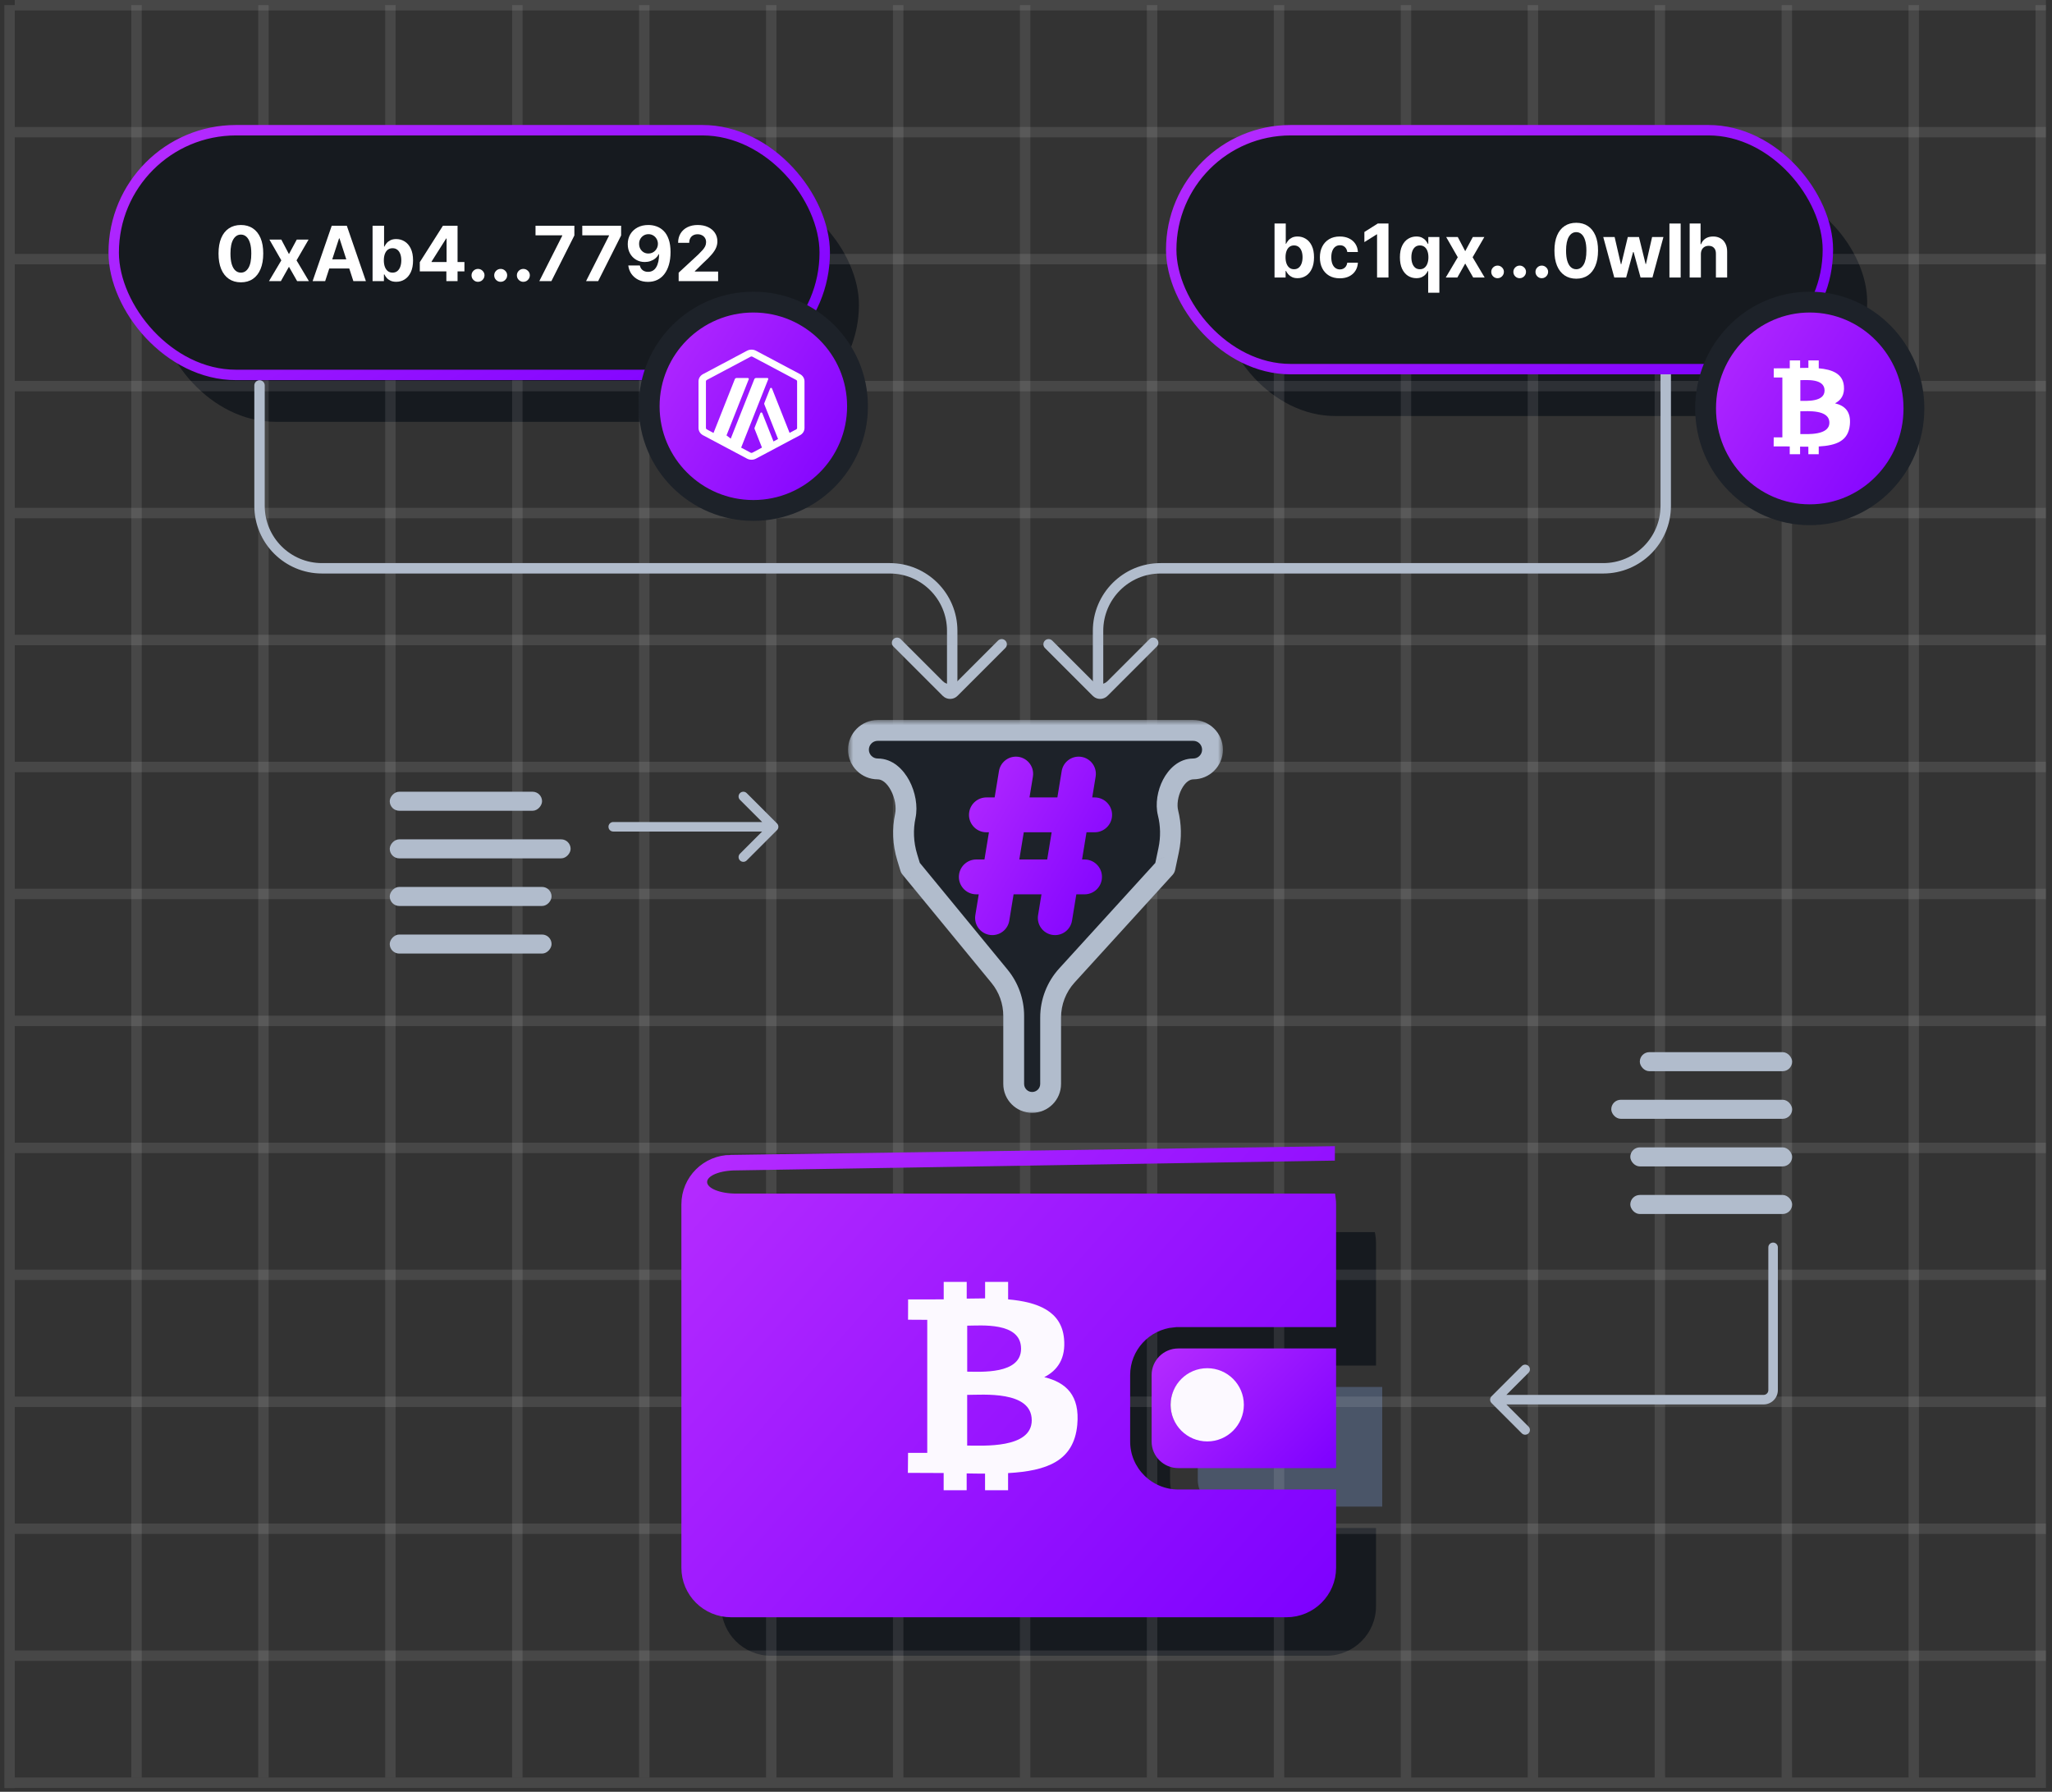 <svg width="197" height="172" viewBox="0 0 197 172" fill="none" xmlns="http://www.w3.org/2000/svg">
<rect x="0" y="0" width="197" height="172" fill="#333333" stroke="none"/>
<path fill-rule="evenodd" clip-rule="evenodd" d="M114.991 135.689C114.991 134.281 116.138 133.139 117.552 133.139H132.7V144.624H117.552C116.138 144.624 114.991 143.482 114.991 142.075V135.689Z" fill="#4A5568"/>
<path d="M116.954 131.088H132.102V119.308C132.102 118.952 132.06 118.607 131.985 118.272H74.503C72.966 118.272 71.72 117.773 71.72 117.159C71.72 116.545 72.966 116.046 74.503 116.046H75.736L75.381 114.559H74.02C71.385 114.559 69.249 116.685 69.249 119.308V154.193C69.249 156.815 71.385 158.941 74.02 158.941H127.331C129.966 158.941 132.102 156.817 132.102 154.193V146.677H116.954C114.405 146.677 112.332 144.613 112.332 142.076V135.69C112.332 133.153 114.405 131.089 116.954 131.089V131.088Z" fill="#161A1F"/>
<rect x="15.2" y="18" width="67.261" height="22.491" rx="11.245" fill="#161A1F"/>
<rect x="117.214" y="18" width="62.043" height="21.934" rx="10.967" fill="#161A1F"/>
<line x1="195.917" y1="170.625" x2="195.917" y2="0.488" stroke="white" stroke-opacity="0.1"/>
<line x1="171.542" y1="170.625" x2="171.542" y2="0.488" stroke="white" stroke-opacity="0.1"/>
<line x1="183.729" y1="170.625" x2="183.729" y2="0.488" stroke="white" stroke-opacity="0.1"/>
<line x1="147.167" y1="170.625" x2="147.167" y2="0.488" stroke="white" stroke-opacity="0.1"/>
<line x1="159.354" y1="170.625" x2="159.354" y2="0.488" stroke="white" stroke-opacity="0.1"/>
<line x1="122.792" y1="170.625" x2="122.792" y2="0.488" stroke="white" stroke-opacity="0.1"/>
<line x1="134.979" y1="170.625" x2="134.979" y2="0.488" stroke="white" stroke-opacity="0.1"/>
<line x1="98.416" y1="170.625" x2="98.417" y2="0.488" stroke="white" stroke-opacity="0.1"/>
<line x1="110.604" y1="170.625" x2="110.604" y2="0.488" stroke="white" stroke-opacity="0.1"/>
<line x1="74.041" y1="170.625" x2="74.042" y2="0.488" stroke="white" stroke-opacity="0.1"/>
<line x1="86.229" y1="170.625" x2="86.229" y2="0.488" stroke="white" stroke-opacity="0.1"/>
<line x1="196.417" y1="0.5" x2="1.417" y2="0.5" stroke="white" stroke-opacity="0.1"/>
<line x1="196.417" y1="24.875" x2="1.417" y2="24.875" stroke="white" stroke-opacity="0.1"/>
<line x1="196.417" y1="49.25" x2="1.417" y2="49.25" stroke="white" stroke-opacity="0.1"/>
<line x1="196.417" y1="73.625" x2="1.417" y2="73.625" stroke="white" stroke-opacity="0.1"/>
<line x1="196.417" y1="98" x2="1.417" y2="98" stroke="white" stroke-opacity="0.1"/>
<line x1="196.417" y1="122.375" x2="1.417" y2="122.375" stroke="white" stroke-opacity="0.1"/>
<line x1="196.417" y1="110.188" x2="1.417" y2="110.187" stroke="white" stroke-opacity="0.1"/>
<line x1="196.417" y1="85.812" x2="1.417" y2="85.812" stroke="white" stroke-opacity="0.1"/>
<line x1="196.417" y1="61.438" x2="1.417" y2="61.438" stroke="white" stroke-opacity="0.1"/>
<line x1="196.417" y1="37.062" x2="1.417" y2="37.062" stroke="white" stroke-opacity="0.1"/>
<line x1="196.417" y1="12.688" x2="1.417" y2="12.688" stroke="white" stroke-opacity="0.1"/>
<line x1="196.417" y1="134.562" x2="1.417" y2="134.562" stroke="white" stroke-opacity="0.1"/>
<line x1="196.417" y1="158.938" x2="1.417" y2="158.937" stroke="white" stroke-opacity="0.1"/>
<line x1="196.417" y1="146.75" x2="1.417" y2="146.75" stroke="white" stroke-opacity="0.1"/>
<line x1="196.417" y1="171.125" x2="1.417" y2="171.125" stroke="white" stroke-opacity="0.1"/>
<line x1="49.666" y1="170.625" x2="49.667" y2="0.488" stroke="white" stroke-opacity="0.1"/>
<line x1="61.854" y1="170.625" x2="61.854" y2="0.488" stroke="white" stroke-opacity="0.1"/>
<line x1="25.291" y1="170.625" x2="25.292" y2="0.488" stroke="white" stroke-opacity="0.1"/>
<line x1="37.479" y1="170.625" x2="37.479" y2="0.488" stroke="white" stroke-opacity="0.1"/>
<line x1="13.104" y1="170.625" x2="13.104" y2="0.488" stroke="white" stroke-opacity="0.1"/>
<line x1="0.917" y1="171.641" x2="0.917" y2="0.488" stroke="white" stroke-opacity="0.1"/>
<path d="M91.416 66.5L91.416 60.554C91.416 57.241 88.73 54.554 85.416 54.554L30.916 54.554C27.603 54.554 24.916 51.868 24.916 48.554L24.916 37" stroke="#B1BCCC" stroke-linecap="round"/>
<path d="M90.508 66.799C90.898 67.189 91.531 67.189 91.922 66.799L96.518 62.202C96.713 62.007 96.713 61.691 96.518 61.495C96.323 61.3 96.006 61.3 95.811 61.495L91.922 65.384C91.531 65.775 90.898 65.775 90.508 65.384L86.477 61.354C86.282 61.158 85.965 61.158 85.77 61.354C85.575 61.549 85.575 61.865 85.77 62.061L90.508 66.799Z" fill="#B1BCCC"/>
<path d="M105.417 66.5L105.417 60.554C105.417 57.241 108.103 54.554 111.417 54.554L153.917 54.554C157.23 54.554 159.917 51.868 159.917 48.554L159.917 34.5" stroke="#B1BCCC" stroke-linecap="round"/>
<path d="M106.325 66.799C105.935 67.189 105.302 67.189 104.911 66.799L100.315 62.202C100.12 62.007 100.12 61.691 100.315 61.495C100.51 61.3 100.827 61.3 101.022 61.495L104.911 65.384C105.302 65.775 105.935 65.775 106.325 65.384L110.356 61.354C110.551 61.158 110.868 61.158 111.063 61.354C111.258 61.549 111.258 61.865 111.063 62.061L106.325 66.799Z" fill="#B1BCCC"/>
<rect x="10.916" y="12.5" width="68.261" height="23.491" rx="11.745" fill="#161A1F" stroke="url(#paint0_linear_249_23964)"/>
<path d="M23.126 27.102C22.68 27.101 22.296 26.991 21.974 26.773C21.654 26.555 21.407 26.239 21.234 25.826C21.063 25.412 20.978 24.915 20.98 24.333C20.98 23.754 21.066 23.26 21.237 22.852C21.41 22.443 21.657 22.133 21.977 21.92C22.298 21.705 22.681 21.598 23.126 21.598C23.571 21.598 23.953 21.705 24.273 21.92C24.595 22.134 24.842 22.446 25.015 22.854C25.188 23.261 25.274 23.754 25.272 24.333C25.272 24.916 25.186 25.415 25.013 25.828C24.841 26.242 24.596 26.557 24.276 26.775C23.956 26.993 23.573 27.102 23.126 27.102ZM23.126 26.171C23.431 26.171 23.674 26.018 23.855 25.711C24.037 25.405 24.127 24.946 24.125 24.333C24.125 23.93 24.084 23.595 24.001 23.326C23.919 23.058 23.803 22.857 23.653 22.722C23.504 22.587 23.329 22.519 23.126 22.519C22.823 22.519 22.581 22.671 22.399 22.974C22.218 23.276 22.126 23.73 22.125 24.333C22.125 24.742 22.165 25.082 22.246 25.356C22.329 25.628 22.446 25.832 22.597 25.968C22.747 26.103 22.924 26.171 23.126 26.171Z" fill="white"/>
<path d="M27.008 23L27.74 24.393L28.49 23H29.624L28.469 24.993L29.655 26.986H28.526L27.74 25.608L26.966 26.986H25.824L27.008 24.993L25.866 23H27.008Z" fill="white"/>
<path d="M31.217 26.986H30.013L31.848 21.671H33.296L35.128 26.986H33.924L32.593 22.885H32.551L31.217 26.986ZM31.142 24.897H33.986V25.774H31.142V24.897Z" fill="white"/>
<path d="M35.768 26.986V21.671H36.873V23.669H36.907C36.955 23.562 37.025 23.453 37.117 23.342C37.211 23.23 37.332 23.136 37.48 23.062C37.631 22.986 37.818 22.948 38.041 22.948C38.332 22.948 38.6 23.024 38.845 23.176C39.091 23.326 39.288 23.554 39.434 23.858C39.582 24.161 39.655 24.541 39.655 24.998C39.655 25.442 39.583 25.818 39.44 26.124C39.298 26.429 39.104 26.66 38.858 26.817C38.614 26.973 38.341 27.05 38.038 27.05C37.824 27.05 37.641 27.015 37.491 26.944C37.342 26.873 37.22 26.784 37.125 26.677C37.03 26.568 36.957 26.458 36.907 26.347H36.858V26.986H35.768ZM36.85 24.993C36.85 25.23 36.883 25.436 36.948 25.613C37.014 25.789 37.109 25.927 37.234 26.025C37.358 26.122 37.51 26.171 37.688 26.171C37.868 26.171 38.02 26.122 38.145 26.023C38.269 25.922 38.364 25.784 38.428 25.608C38.493 25.429 38.526 25.224 38.526 24.993C38.526 24.762 38.494 24.56 38.43 24.385C38.366 24.211 38.272 24.074 38.147 23.975C38.023 23.877 37.87 23.827 37.688 23.827C37.508 23.827 37.356 23.875 37.231 23.97C37.108 24.065 37.014 24.2 36.948 24.375C36.883 24.55 36.85 24.756 36.85 24.993Z" fill="white"/>
<path d="M40.302 26.051V25.166L42.521 21.671H43.284V22.896H42.832L41.433 25.109V25.151H44.587V26.051H40.302ZM42.853 26.986V25.782L42.874 25.39V21.671H43.927V26.986H42.853Z" fill="white"/>
<path d="M45.892 27.053C45.721 27.053 45.574 26.993 45.451 26.872C45.33 26.749 45.269 26.602 45.269 26.43C45.269 26.261 45.33 26.115 45.451 25.994C45.574 25.873 45.721 25.813 45.892 25.813C46.058 25.813 46.203 25.873 46.328 25.994C46.452 26.115 46.515 26.261 46.515 26.43C46.515 26.544 46.485 26.649 46.426 26.744C46.369 26.838 46.294 26.913 46.201 26.97C46.107 27.025 46.004 27.053 45.892 27.053Z" fill="white"/>
<path d="M48.069 27.053C47.897 27.053 47.75 26.993 47.627 26.872C47.506 26.749 47.446 26.602 47.446 26.43C47.446 26.261 47.506 26.115 47.627 25.994C47.75 25.873 47.897 25.813 48.069 25.813C48.235 25.813 48.38 25.873 48.505 25.994C48.629 26.115 48.691 26.261 48.691 26.43C48.691 26.544 48.662 26.649 48.603 26.744C48.546 26.838 48.471 26.913 48.377 26.97C48.284 27.025 48.181 27.053 48.069 27.053Z" fill="white"/>
<path d="M50.245 27.053C50.074 27.053 49.927 26.993 49.804 26.872C49.683 26.749 49.622 26.602 49.622 26.43C49.622 26.261 49.683 26.115 49.804 25.994C49.927 25.873 50.074 25.813 50.245 25.813C50.411 25.813 50.557 25.873 50.681 25.994C50.806 26.115 50.868 26.261 50.868 26.43C50.868 26.544 50.839 26.649 50.78 26.744C50.723 26.838 50.647 26.913 50.554 26.97C50.461 27.025 50.358 27.053 50.245 27.053Z" fill="white"/>
<path d="M51.776 26.986L53.979 22.626V22.59H51.412V21.671H55.142V22.602L52.936 26.986H51.776Z" fill="white"/>
<path d="M56.264 26.986L58.468 22.626V22.59H55.901V21.671H59.63V22.602L57.425 26.986H56.264Z" fill="white"/>
<path d="M62.252 21.598C62.526 21.598 62.788 21.644 63.041 21.736C63.295 21.827 63.522 21.974 63.721 22.174C63.922 22.375 64.08 22.641 64.196 22.974C64.314 23.304 64.373 23.71 64.375 24.191C64.375 24.642 64.324 25.045 64.222 25.4C64.121 25.753 63.977 26.053 63.788 26.3C63.6 26.548 63.372 26.736 63.106 26.866C62.84 26.994 62.542 27.058 62.213 27.058C61.858 27.058 61.545 26.99 61.274 26.853C61.002 26.715 60.783 26.527 60.617 26.29C60.453 26.051 60.353 25.783 60.319 25.486H61.427C61.47 25.679 61.561 25.83 61.699 25.937C61.838 26.043 62.009 26.096 62.213 26.096C62.559 26.096 62.822 25.945 63.002 25.644C63.182 25.341 63.273 24.927 63.275 24.401H63.238C63.159 24.557 63.051 24.691 62.916 24.803C62.782 24.914 62.627 25 62.452 25.06C62.279 25.121 62.095 25.151 61.899 25.151C61.586 25.151 61.307 25.077 61.061 24.93C60.815 24.783 60.621 24.581 60.48 24.323C60.338 24.065 60.267 23.771 60.267 23.441C60.265 23.084 60.347 22.767 60.513 22.488C60.679 22.21 60.911 21.992 61.209 21.834C61.508 21.675 61.856 21.596 62.252 21.598ZM62.26 22.48C62.085 22.48 61.929 22.522 61.793 22.605C61.658 22.688 61.551 22.8 61.471 22.94C61.393 23.08 61.355 23.237 61.357 23.41C61.357 23.584 61.395 23.742 61.471 23.882C61.549 24.02 61.654 24.131 61.788 24.214C61.922 24.295 62.077 24.336 62.249 24.336C62.379 24.336 62.499 24.312 62.61 24.263C62.721 24.215 62.817 24.148 62.898 24.064C62.981 23.977 63.046 23.878 63.093 23.765C63.14 23.653 63.163 23.533 63.163 23.407C63.161 23.239 63.121 23.085 63.044 22.945C62.966 22.805 62.858 22.692 62.722 22.608C62.585 22.523 62.431 22.48 62.26 22.48Z" fill="white"/>
<path d="M65.153 26.986V26.176L67.045 24.424C67.206 24.268 67.341 24.128 67.45 24.004C67.561 23.879 67.645 23.757 67.702 23.638C67.759 23.517 67.787 23.386 67.787 23.246C67.787 23.09 67.752 22.956 67.681 22.844C67.61 22.73 67.513 22.642 67.39 22.582C67.268 22.519 67.128 22.488 66.973 22.488C66.81 22.488 66.668 22.521 66.547 22.587C66.426 22.653 66.332 22.747 66.267 22.87C66.201 22.993 66.168 23.139 66.168 23.308H65.102C65.102 22.961 65.18 22.659 65.338 22.403C65.495 22.147 65.716 21.948 65.999 21.808C66.283 21.668 66.61 21.598 66.98 21.598C67.361 21.598 67.692 21.666 67.974 21.801C68.258 21.934 68.479 22.119 68.636 22.356C68.793 22.593 68.872 22.865 68.872 23.171C68.872 23.372 68.832 23.57 68.753 23.765C68.675 23.961 68.536 24.178 68.335 24.416C68.134 24.654 67.852 24.938 67.487 25.27L66.71 26.031V26.067H68.942V26.986H65.153Z" fill="white"/>
<path d="M82.324 39C82.324 44.523 77.847 49 72.324 49C66.801 49 62.324 44.523 62.324 39C62.324 33.477 66.801 29 72.324 29C77.847 29 82.324 33.477 82.324 39Z" fill="url(#paint1_linear_249_23964)" stroke="#1D2229" stroke-width="2"/>
<path fill-rule="evenodd" clip-rule="evenodd" d="M71.713 44.023C71.847 44.094 71.997 44.131 72.147 44.131C72.298 44.131 72.448 44.094 72.582 44.023L76.8 41.781C77.07 41.639 77.235 41.375 77.235 41.087V36.603C77.235 36.318 77.068 36.052 76.8 35.91L72.584 33.67C72.448 33.599 72.298 33.562 72.147 33.562C71.997 33.562 71.847 33.599 71.713 33.67L67.495 35.912C67.227 36.054 67.06 36.318 67.06 36.603V41.087C67.06 41.373 67.227 41.639 67.495 41.781L68.253 42.183L71.713 44.023ZM72.147 34.217C72.176 34.217 72.202 34.223 72.227 34.236L76.446 36.478C76.495 36.504 76.525 36.552 76.525 36.603V41.087C76.525 41.115 76.517 41.142 76.501 41.164C76.494 41.174 76.486 41.184 76.476 41.192C76.467 41.2 76.457 41.207 76.446 41.213L75.803 41.554L74.113 37.289C74.083 37.211 73.965 37.211 73.935 37.289L73.378 38.692C73.362 38.731 73.362 38.774 73.378 38.813L74.697 42.143L74.258 42.376L73.179 39.65C73.148 39.572 73.031 39.572 73 39.65L72.444 41.053C72.434 41.076 72.43 41.101 72.432 41.125C72.432 41.133 72.433 41.14 72.435 41.147C72.437 41.156 72.44 41.165 72.444 41.174L73.152 42.965L72.227 43.457C72.204 43.47 72.176 43.476 72.147 43.476C72.119 43.476 72.094 43.47 72.068 43.457L71.152 42.97L73.754 36.403C73.777 36.344 73.73 36.284 73.664 36.284H72.596C72.55 36.284 72.506 36.299 72.472 36.325C72.448 36.344 72.428 36.369 72.417 36.398L70.155 42.106L69.748 41.794L71.884 36.4C71.898 36.365 71.885 36.328 71.856 36.305C71.84 36.292 71.818 36.284 71.793 36.284H70.724C70.644 36.284 70.572 36.329 70.546 36.398L68.5 41.56L67.852 41.215C67.802 41.189 67.772 41.141 67.772 41.09V36.603C67.772 36.552 67.802 36.504 67.852 36.478L72.07 34.236C72.094 34.223 72.122 34.217 72.147 34.217Z" fill="white"/>
<rect x="112.441" y="12.5" width="63.043" height="22.934" rx="11.467" fill="#161A1F" stroke="url(#paint2_linear_249_23964)"/>
<path d="M122.36 26.64V21.457H123.438V23.405H123.471C123.518 23.301 123.587 23.195 123.676 23.087C123.767 22.977 123.885 22.886 124.031 22.813C124.177 22.739 124.36 22.702 124.577 22.702C124.861 22.702 125.122 22.776 125.362 22.925C125.601 23.071 125.793 23.293 125.936 23.59C126.08 23.886 126.151 24.256 126.151 24.701C126.151 25.135 126.081 25.501 125.941 25.8C125.803 26.097 125.614 26.322 125.374 26.476C125.137 26.627 124.87 26.703 124.575 26.703C124.365 26.703 124.187 26.669 124.041 26.599C123.896 26.53 123.777 26.443 123.684 26.339C123.591 26.233 123.52 26.125 123.471 26.017H123.423V26.64H122.36ZM123.416 24.696C123.416 24.927 123.448 25.129 123.512 25.301C123.576 25.473 123.669 25.607 123.79 25.703C123.912 25.798 124.059 25.845 124.233 25.845C124.408 25.845 124.557 25.797 124.678 25.701C124.8 25.603 124.892 25.468 124.954 25.296C125.018 25.122 125.05 24.922 125.05 24.696C125.05 24.472 125.019 24.274 124.957 24.104C124.894 23.934 124.802 23.8 124.681 23.704C124.559 23.608 124.41 23.56 124.233 23.56C124.058 23.56 123.909 23.606 123.788 23.699C123.668 23.792 123.576 23.923 123.512 24.094C123.448 24.264 123.416 24.465 123.416 24.696Z" fill="white"/>
<path d="M128.627 26.716C128.229 26.716 127.887 26.631 127.6 26.463C127.315 26.292 127.095 26.056 126.942 25.754C126.79 25.452 126.714 25.105 126.714 24.711C126.714 24.313 126.791 23.964 126.944 23.664C127.099 23.362 127.32 23.126 127.605 22.957C127.89 22.787 128.229 22.702 128.622 22.702C128.961 22.702 129.258 22.763 129.513 22.887C129.768 23.01 129.97 23.183 130.118 23.405C130.267 23.628 130.348 23.89 130.364 24.19H129.346C129.317 23.996 129.242 23.84 129.118 23.722C128.997 23.602 128.837 23.542 128.64 23.542C128.473 23.542 128.327 23.588 128.202 23.679C128.079 23.768 127.983 23.899 127.914 24.071C127.844 24.243 127.81 24.451 127.81 24.696C127.81 24.944 127.844 25.155 127.911 25.329C127.98 25.503 128.077 25.635 128.202 25.726C128.327 25.817 128.473 25.863 128.64 25.863C128.763 25.863 128.874 25.838 128.972 25.787C129.071 25.736 129.153 25.663 129.217 25.567C129.283 25.469 129.326 25.352 129.346 25.215H130.364C130.347 25.512 130.266 25.773 130.121 26C129.977 26.224 129.779 26.399 129.526 26.526C129.273 26.653 128.973 26.716 128.627 26.716Z" fill="white"/>
<path d="M133.299 21.457V26.64H132.203V22.497H132.173L130.986 23.241V22.269L132.269 21.457H133.299Z" fill="white"/>
<path d="M137.11 28.098V26.017H137.077C137.026 26.125 136.955 26.233 136.862 26.339C136.771 26.443 136.652 26.53 136.505 26.599C136.36 26.669 136.183 26.703 135.973 26.703C135.678 26.703 135.411 26.627 135.171 26.476C134.933 26.322 134.744 26.097 134.604 25.8C134.466 25.501 134.397 25.135 134.397 24.701C134.397 24.256 134.468 23.886 134.612 23.59C134.755 23.293 134.946 23.071 135.184 22.925C135.423 22.776 135.686 22.702 135.971 22.702C136.189 22.702 136.37 22.739 136.515 22.813C136.662 22.886 136.78 22.977 136.869 23.087C136.96 23.195 137.03 23.301 137.077 23.405H137.122V22.752H138.185V28.098H137.11ZM136.315 25.845C136.489 25.845 136.636 25.798 136.755 25.703C136.877 25.607 136.97 25.473 137.034 25.301C137.1 25.129 137.133 24.927 137.133 24.696C137.133 24.465 137.1 24.264 137.036 24.094C136.972 23.923 136.879 23.792 136.758 23.699C136.636 23.606 136.489 23.56 136.315 23.56C136.138 23.56 135.989 23.608 135.867 23.704C135.746 23.8 135.654 23.934 135.591 24.104C135.529 24.274 135.498 24.472 135.498 24.696C135.498 24.922 135.529 25.122 135.591 25.296C135.655 25.468 135.747 25.603 135.867 25.701C135.989 25.797 136.138 25.845 136.315 25.845Z" fill="white"/>
<path d="M139.952 22.752L140.666 24.112L141.397 22.752H142.503L141.377 24.696L142.534 26.64H141.433L140.666 25.296L139.912 26.64H138.798L139.952 24.696L138.838 22.752H139.952Z" fill="white"/>
<path d="M143.774 26.706C143.607 26.706 143.463 26.647 143.343 26.529C143.225 26.409 143.166 26.265 143.166 26.098C143.166 25.933 143.225 25.791 143.343 25.673C143.463 25.555 143.607 25.496 143.774 25.496C143.936 25.496 144.077 25.555 144.199 25.673C144.32 25.791 144.381 25.933 144.381 26.098C144.381 26.21 144.352 26.312 144.295 26.405C144.239 26.496 144.166 26.569 144.075 26.625C143.984 26.679 143.883 26.706 143.774 26.706Z" fill="white"/>
<path d="M145.897 26.706C145.73 26.706 145.586 26.647 145.466 26.529C145.348 26.409 145.289 26.265 145.289 26.098C145.289 25.933 145.348 25.791 145.466 25.673C145.586 25.555 145.73 25.496 145.897 25.496C146.059 25.496 146.2 25.555 146.322 25.673C146.443 25.791 146.504 25.933 146.504 26.098C146.504 26.21 146.475 26.312 146.418 26.405C146.362 26.496 146.289 26.569 146.198 26.625C146.107 26.679 146.006 26.706 145.897 26.706Z" fill="white"/>
<path d="M148.019 26.706C147.852 26.706 147.709 26.647 147.589 26.529C147.471 26.409 147.412 26.265 147.412 26.098C147.412 25.933 147.471 25.791 147.589 25.673C147.709 25.555 147.852 25.496 148.019 25.496C148.181 25.496 148.323 25.555 148.445 25.673C148.566 25.791 148.627 25.933 148.627 26.098C148.627 26.21 148.598 26.312 148.541 26.405C148.485 26.496 148.412 26.569 148.321 26.625C148.229 26.679 148.129 26.706 148.019 26.706Z" fill="white"/>
<path d="M151.325 26.754C150.89 26.752 150.516 26.645 150.202 26.432C149.89 26.22 149.649 25.912 149.48 25.509C149.313 25.105 149.231 24.62 149.232 24.053C149.232 23.488 149.316 23.006 149.483 22.608C149.652 22.21 149.892 21.907 150.204 21.7C150.518 21.49 150.892 21.386 151.325 21.386C151.759 21.386 152.132 21.49 152.444 21.7C152.758 21.909 152.999 22.212 153.168 22.611C153.337 23.007 153.42 23.488 153.418 24.053C153.418 24.622 153.334 25.108 153.165 25.511C152.998 25.914 152.759 26.222 152.447 26.435C152.134 26.648 151.761 26.754 151.325 26.754ZM151.325 25.845C151.622 25.845 151.859 25.696 152.037 25.397C152.214 25.099 152.302 24.651 152.3 24.053C152.3 23.66 152.259 23.333 152.178 23.071C152.099 22.81 151.986 22.613 151.839 22.482C151.694 22.35 151.523 22.284 151.325 22.284C151.03 22.284 150.794 22.432 150.617 22.727C150.44 23.022 150.35 23.465 150.348 24.053C150.348 24.451 150.388 24.784 150.467 25.05C150.548 25.315 150.662 25.515 150.809 25.648C150.956 25.779 151.128 25.845 151.325 25.845Z" fill="white"/>
<path d="M154.977 26.64L153.919 22.752H155.01L155.612 25.364H155.648L156.275 22.752H157.346L157.984 25.349H158.017L158.609 22.752H159.697L158.642 26.64H157.5L156.832 24.195H156.784L156.116 26.64H154.977Z" fill="white"/>
<path d="M161.35 21.457V26.64H160.272V21.457H161.35Z" fill="white"/>
<path d="M163.292 24.392V26.64H162.214V21.457H163.262V23.438H163.307C163.395 23.209 163.537 23.029 163.733 22.899C163.928 22.768 164.174 22.702 164.469 22.702C164.739 22.702 164.975 22.761 165.175 22.879C165.378 22.995 165.535 23.163 165.646 23.383C165.759 23.6 165.815 23.861 165.813 24.165V26.64H164.735V24.357C164.737 24.117 164.676 23.931 164.553 23.798C164.431 23.664 164.261 23.598 164.041 23.598C163.895 23.598 163.765 23.629 163.652 23.691C163.54 23.754 163.453 23.845 163.388 23.965C163.326 24.083 163.294 24.226 163.292 24.392Z" fill="white"/>
<path d="M183.744 39.206C183.744 44.843 179.266 49.413 173.744 49.413C168.221 49.413 163.744 44.843 163.744 39.206C163.744 33.569 168.221 29 173.744 29C179.266 29 183.744 33.569 183.744 39.206Z" fill="url(#paint3_linear_249_23964)" stroke="#1D2229" stroke-width="2"/>
<path d="M177.021 37.042C176.908 35.864 175.891 35.468 174.607 35.355V34.601H173.613V35.312C173.351 35.312 173.084 35.317 172.818 35.322V34.6H171.825V35.355C171.609 35.359 170.287 35.358 170.287 35.358L170.284 36.234L171.114 36.239V41.985H170.284L170.277 42.849C170.518 42.849 171.59 42.854 171.822 42.855V43.6H172.816V42.873C173.089 42.879 173.353 42.881 173.61 42.881V43.6H174.605V42.859C176.277 42.763 177.448 42.343 177.594 40.773C177.712 39.508 177.117 38.944 176.168 38.715C176.745 38.42 177.105 37.904 177.021 37.041L177.021 37.042ZM175.627 40.575C175.627 41.811 173.513 41.669 172.838 41.67V39.48C173.513 39.48 175.626 39.287 175.627 40.575H175.627ZM175.166 37.486C175.166 38.609 173.401 38.478 172.84 38.478V36.491C173.402 36.492 175.167 36.313 175.166 37.486Z" fill="white"/>
<path d="M111.06 131.994C111.06 130.864 111.981 129.944 113.121 129.944H127.769V140.429H113.121C111.981 140.429 111.06 139.509 111.06 138.38V131.994ZM111.894 134.867C111.894 137.003 113.634 138.729 115.772 138.729C117.91 138.729 119.65 137.003 119.65 134.867C119.65 132.731 117.91 131.005 115.772 131.005C113.634 131.005 111.894 132.731 111.894 134.867Z" fill="url(#paint4_linear_249_23964)" stroke="url(#paint5_linear_249_23964)"/>
<path d="M113.121 126.892H112.621V126.918C110.032 127.169 107.999 129.347 107.999 131.994V138.381C107.999 141.196 110.298 143.481 113.121 143.481H127.769V150.497C127.769 152.843 125.859 154.746 123.499 154.746H70.187C67.827 154.746 65.916 152.841 65.916 150.497V115.612C65.916 113.268 67.827 111.363 70.187 111.363V111.364L70.194 111.363L127.652 110.534V110.918L70.666 111.85C69.852 111.851 69.092 111.982 68.517 112.212C68.23 112.327 67.965 112.476 67.763 112.667C67.56 112.859 67.387 113.128 67.387 113.463C67.387 113.799 67.56 114.068 67.763 114.26C67.965 114.451 68.23 114.6 68.517 114.714C69.093 114.945 69.855 115.077 70.671 115.077H127.734C127.757 115.253 127.769 115.431 127.769 115.612V126.892H113.121Z" fill="url(#paint6_linear_249_23964)" stroke="url(#paint7_linear_249_23964)"/>
<circle cx="115.9" cy="134.853" r="3.515" fill="#FCF9FF"/>
<path d="M102.149 128.48C101.898 125.862 99.638 124.983 96.784 124.732V123.055H94.574V124.636C93.993 124.636 93.399 124.647 92.809 124.658V123.053H90.6V124.73C90.122 124.739 87.182 124.736 87.182 124.736L87.176 126.685L89.02 126.695V139.465H87.177L87.16 141.386C87.696 141.386 90.079 141.397 90.595 141.4V143.056H92.804V141.439C93.409 141.453 93.996 141.458 94.569 141.457V143.056H96.78V141.408C100.496 141.196 103.099 140.261 103.422 136.772C103.684 133.962 102.363 132.709 100.253 132.199C101.535 131.543 102.337 130.396 102.15 128.479L102.149 128.48ZM99.052 136.333C99.052 139.079 94.352 138.765 92.853 138.766V133.899C94.352 133.899 99.049 133.471 99.05 136.333H99.052ZM98.026 129.466C98.026 131.964 94.105 131.671 92.856 131.671V127.256C94.106 127.257 98.028 126.861 98.026 129.466Z" fill="#FCF9FF"/>
<rect x="157.429" y="101" width="14.623" height="1.828" rx="0.914" fill="#B1BCCC"/>
<rect x="154.688" y="105.57" width="17.365" height="1.828" rx="0.914" fill="#B1BCCC"/>
<rect x="156.515" y="110.14" width="15.537" height="1.828" rx="0.914" fill="#B1BCCC"/>
<rect x="156.515" y="114.709" width="15.537" height="1.828" rx="0.914" fill="#B1BCCC"/>
<path fill-rule="evenodd" clip-rule="evenodd" d="M170.224 119.279C170.477 119.279 170.681 119.484 170.681 119.736V133.445C170.681 134.203 170.067 134.816 169.31 134.816H144.618L146.746 136.944C146.925 137.123 146.925 137.412 146.746 137.591C146.568 137.769 146.278 137.769 146.1 137.591L143.192 134.683C143.013 134.504 143.013 134.215 143.192 134.036L146.1 131.128C146.278 130.95 146.568 130.95 146.746 131.128C146.925 131.307 146.925 131.596 146.746 131.774L144.618 133.902H169.31C169.563 133.902 169.767 133.698 169.767 133.445V119.736C169.767 119.484 169.972 119.279 170.224 119.279Z" fill="#B1BCCC"/>
<rect width="14.623" height="1.828" rx="0.914" transform="matrix(-1 0 0 1 52.04 76)" fill="#B1BCCC"/>
<rect width="17.365" height="1.828" rx="0.914" transform="matrix(-1 0 0 1 54.782 80.57)" fill="#B1BCCC"/>
<rect width="15.537" height="1.828" rx="0.914" transform="matrix(-1 0 0 1 52.953 85.14)" fill="#B1BCCC"/>
<rect width="15.537" height="1.828" rx="0.914" transform="matrix(-1 0 0 1 52.953 89.709)" fill="#B1BCCC"/>
<path fill-rule="evenodd" clip-rule="evenodd" d="M58.416 79.365C58.416 79.618 58.621 79.822 58.873 79.822H73.168L71.04 81.95C70.861 82.129 70.861 82.418 71.04 82.597C71.218 82.775 71.508 82.775 71.686 82.597L74.594 79.688C74.773 79.51 74.773 79.221 74.594 79.042L71.686 76.134C71.508 75.956 71.218 75.956 71.04 76.134C70.861 76.312 70.861 76.602 71.04 76.78L73.168 78.908H58.873C58.621 78.908 58.416 79.113 58.416 79.365Z" fill="#B1BCCC"/>
<mask id="path-63-outside-1_249_23964" maskUnits="userSpaceOnUse" x="81.416" y="69.115" width="36" height="38" fill="black">
<rect fill="white" x="81.416" y="69.115" width="36" height="38"/>
<path fill-rule="evenodd" clip-rule="evenodd" d="M84.265 70.115C83.244 70.115 82.416 70.943 82.416 71.964C82.416 72.984 83.244 73.812 84.265 73.812C86.085 73.812 87.288 76.543 86.913 78.324C86.647 79.588 86.684 80.944 87.097 82.297L87.405 83.308C87.405 83.309 87.405 83.309 87.405 83.309C87.406 83.309 87.406 83.309 87.406 83.309L95.954 93.711C96.836 94.784 97.319 96.131 97.319 97.52V104.051C97.319 105.03 98.112 105.824 99.091 105.824C100.071 105.824 100.864 105.03 100.864 104.051V97.678C100.864 96.183 101.422 94.743 102.429 93.638L111.836 83.309C111.836 83.309 111.836 83.309 111.836 83.309C111.836 83.309 111.836 83.308 111.836 83.308L112.194 81.62C112.455 80.385 112.418 79.169 112.136 78.037C111.721 76.369 112.837 73.812 114.556 73.812C115.577 73.812 116.405 72.984 116.405 71.964C116.405 70.943 115.577 70.115 114.556 70.115H84.265Z"/>
</mask>
<path fill-rule="evenodd" clip-rule="evenodd" d="M84.265 70.115C83.244 70.115 82.416 70.943 82.416 71.964C82.416 72.984 83.244 73.812 84.265 73.812C86.085 73.812 87.288 76.543 86.913 78.324C86.647 79.588 86.684 80.944 87.097 82.297L87.405 83.308C87.405 83.309 87.405 83.309 87.405 83.309C87.406 83.309 87.406 83.309 87.406 83.309L95.954 93.711C96.836 94.784 97.319 96.131 97.319 97.52V104.051C97.319 105.03 98.112 105.824 99.091 105.824C100.071 105.824 100.864 105.03 100.864 104.051V97.678C100.864 96.183 101.422 94.743 102.429 93.638L111.836 83.309C111.836 83.309 111.836 83.309 111.836 83.309C111.836 83.309 111.836 83.308 111.836 83.308L112.194 81.62C112.455 80.385 112.418 79.169 112.136 78.037C111.721 76.369 112.837 73.812 114.556 73.812C115.577 73.812 116.405 72.984 116.405 71.964C116.405 70.943 115.577 70.115 114.556 70.115H84.265Z" fill="#1D2229"/>
<path d="M87.097 82.297L86.14 82.588L87.097 82.297ZM112.194 81.62L111.215 81.413V81.413L112.194 81.62ZM111.836 83.308L110.858 83.101L111.836 83.308ZM111.836 83.309L111.096 82.635L111.836 83.309ZM95.954 93.711L95.181 94.346L95.954 93.711ZM87.406 83.309L88.178 82.674L87.406 83.309ZM87.405 83.308L88.362 83.017L87.405 83.308ZM83.416 71.964C83.416 71.495 83.796 71.115 84.265 71.115V69.115C82.692 69.115 81.416 70.391 81.416 71.964H83.416ZM84.265 72.812C83.796 72.812 83.416 72.432 83.416 71.964H81.416C81.416 73.537 82.692 74.812 84.265 74.812V72.812ZM88.053 82.005C87.691 80.818 87.659 79.633 87.891 78.53L85.934 78.118C85.634 79.544 85.677 81.071 86.14 82.588L88.053 82.005ZM88.362 83.017L88.053 82.005L86.14 82.588L86.449 83.6L88.362 83.017ZM96.727 93.076L88.178 82.674L86.633 83.944L95.181 94.346L96.727 93.076ZM98.319 104.051V97.52H96.319V104.051H98.319ZM99.864 97.678V104.051H101.864V97.678H99.864ZM111.096 82.635L101.689 92.964L103.168 94.311L112.575 83.982L111.096 82.635ZM111.215 81.413L110.858 83.101L112.815 83.515L113.172 81.827L111.215 81.413ZM111.166 78.279C111.411 79.266 111.445 80.329 111.215 81.413L113.172 81.827C113.465 80.441 113.424 79.072 113.107 77.796L111.166 78.279ZM115.405 71.964C115.405 72.432 115.025 72.812 114.556 72.812V74.812C116.13 74.812 117.405 73.537 117.405 71.964H115.405ZM114.556 71.115C115.025 71.115 115.405 71.495 115.405 71.964H117.405C117.405 70.391 116.13 69.115 114.556 69.115V71.115ZM84.265 71.115H114.556V69.115H84.265V71.115ZM111.836 84.309C112.309 84.309 112.717 83.978 112.815 83.515L110.858 83.101C110.956 82.639 111.364 82.309 111.836 82.309V84.309ZM112.575 83.982C112.386 84.19 112.117 84.309 111.836 84.309V82.309C111.555 82.309 111.286 82.427 111.096 82.635L112.575 83.982ZM101.864 97.678C101.864 96.432 102.329 95.232 103.168 94.311L101.689 92.964C100.515 94.253 99.864 95.934 99.864 97.678H101.864ZM99.091 106.824C100.623 106.824 101.864 105.583 101.864 104.051H99.864C99.864 104.478 99.518 104.824 99.091 104.824V106.824ZM95.181 94.346C95.917 95.24 96.319 96.362 96.319 97.52H98.319C98.319 95.899 97.756 94.329 96.727 93.076L95.181 94.346ZM87.405 84.309C87.111 84.309 86.826 84.178 86.633 83.944L88.178 82.674C87.986 82.439 87.7 82.309 87.405 82.309V84.309ZM86.449 83.6C86.577 84.021 86.965 84.309 87.405 84.309V82.309C87.845 82.309 88.233 82.596 88.362 83.017L86.449 83.6ZM96.319 104.051C96.319 105.583 97.56 106.824 99.091 106.824V104.824C98.665 104.824 98.319 104.478 98.319 104.051H96.319ZM113.107 77.796C112.97 77.245 113.08 76.439 113.433 75.761C113.796 75.064 114.236 74.812 114.556 74.812V72.812C113.158 72.812 112.18 73.838 111.659 74.837C111.128 75.856 110.888 77.162 111.166 78.279L113.107 77.796ZM84.265 74.812C84.634 74.812 85.123 75.105 85.529 75.87C85.923 76.611 86.064 77.5 85.934 78.118L87.891 78.53C88.136 77.367 87.864 76.001 87.295 74.931C86.739 73.884 85.716 72.812 84.265 72.812V74.812Z" fill="#B1BCCC" mask="url(#path-63-outside-1_249_23964)"/>
<path d="M101.288 89.764C100.269 89.764 99.494 88.851 99.659 87.846L101.927 74.017C102.058 73.219 102.748 72.633 103.556 72.633C104.575 72.633 105.35 73.547 105.186 74.552L102.917 88.381C102.786 89.179 102.096 89.764 101.288 89.764ZM93.73 85.85C92.694 85.85 91.907 84.918 92.081 83.896C92.218 83.092 92.914 82.504 93.73 82.504H104.121C105.157 82.504 105.944 83.436 105.77 84.457C105.634 85.261 104.937 85.85 104.121 85.85H93.73ZM95.265 89.764C94.247 89.764 93.471 88.851 93.636 87.846L95.905 74.017C96.036 73.219 96.725 72.633 97.534 72.633C98.552 72.633 99.328 73.547 99.163 74.552L96.894 88.381C96.763 89.179 96.074 89.764 95.265 89.764ZM94.7 79.894C93.664 79.894 92.877 78.962 93.051 77.941C93.188 77.136 93.885 76.548 94.7 76.548H105.091C106.127 76.548 106.914 77.48 106.741 78.501C106.604 79.306 105.907 79.894 105.091 79.894H94.7Z" fill="url(#paint8_linear_249_23964)"/>
<defs>
<linearGradient id="paint0_linear_249_23964" x1="11.416" y1="13" x2="35.355" y2="58.356" gradientUnits="userSpaceOnUse">
<stop stop-color="#B62CFF"/>
<stop offset="1" stop-color="#7D00FF"/>
</linearGradient>
<linearGradient id="paint1_linear_249_23964" x1="62.324" y1="29" x2="85.637" y2="43.77" gradientUnits="userSpaceOnUse">
<stop stop-color="#B62CFF"/>
<stop offset="1" stop-color="#7D00FF"/>
</linearGradient>
<linearGradient id="paint2_linear_249_23964" x1="112.941" y1="13" x2="137.007" y2="56.127" gradientUnits="userSpaceOnUse">
<stop stop-color="#B62CFF"/>
<stop offset="1" stop-color="#7D00FF"/>
</linearGradient>
<linearGradient id="paint3_linear_249_23964" x1="163.744" y1="29" x2="187.327" y2="43.639" gradientUnits="userSpaceOnUse">
<stop stop-color="#B62CFF"/>
<stop offset="1" stop-color="#7D00FF"/>
</linearGradient>
<linearGradient id="paint4_linear_249_23964" x1="110.56" y1="129.444" x2="125.362" y2="143.905" gradientUnits="userSpaceOnUse">
<stop stop-color="#B62CFF"/>
<stop offset="1" stop-color="#7D00FF"/>
</linearGradient>
<linearGradient id="paint5_linear_249_23964" x1="110.56" y1="129.444" x2="125.362" y2="143.905" gradientUnits="userSpaceOnUse">
<stop stop-color="#B62CFF"/>
<stop offset="1" stop-color="#7D00FF"/>
</linearGradient>
<linearGradient id="paint6_linear_249_23964" x1="65.416" y1="110.026" x2="123.246" y2="160.95" gradientUnits="userSpaceOnUse">
<stop stop-color="#B62CFF"/>
<stop offset="1" stop-color="#7D00FF"/>
</linearGradient>
<linearGradient id="paint7_linear_249_23964" x1="65.416" y1="110.026" x2="123.246" y2="160.95" gradientUnits="userSpaceOnUse">
<stop stop-color="#B62CFF"/>
<stop offset="1" stop-color="#7D00FF"/>
</linearGradient>
<linearGradient id="paint8_linear_249_23964" x1="91.749" y1="72.633" x2="110.696" y2="83.371" gradientUnits="userSpaceOnUse">
<stop stop-color="#B62CFF"/>
<stop offset="1" stop-color="#7D00FF"/>
</linearGradient>
</defs>
</svg>
